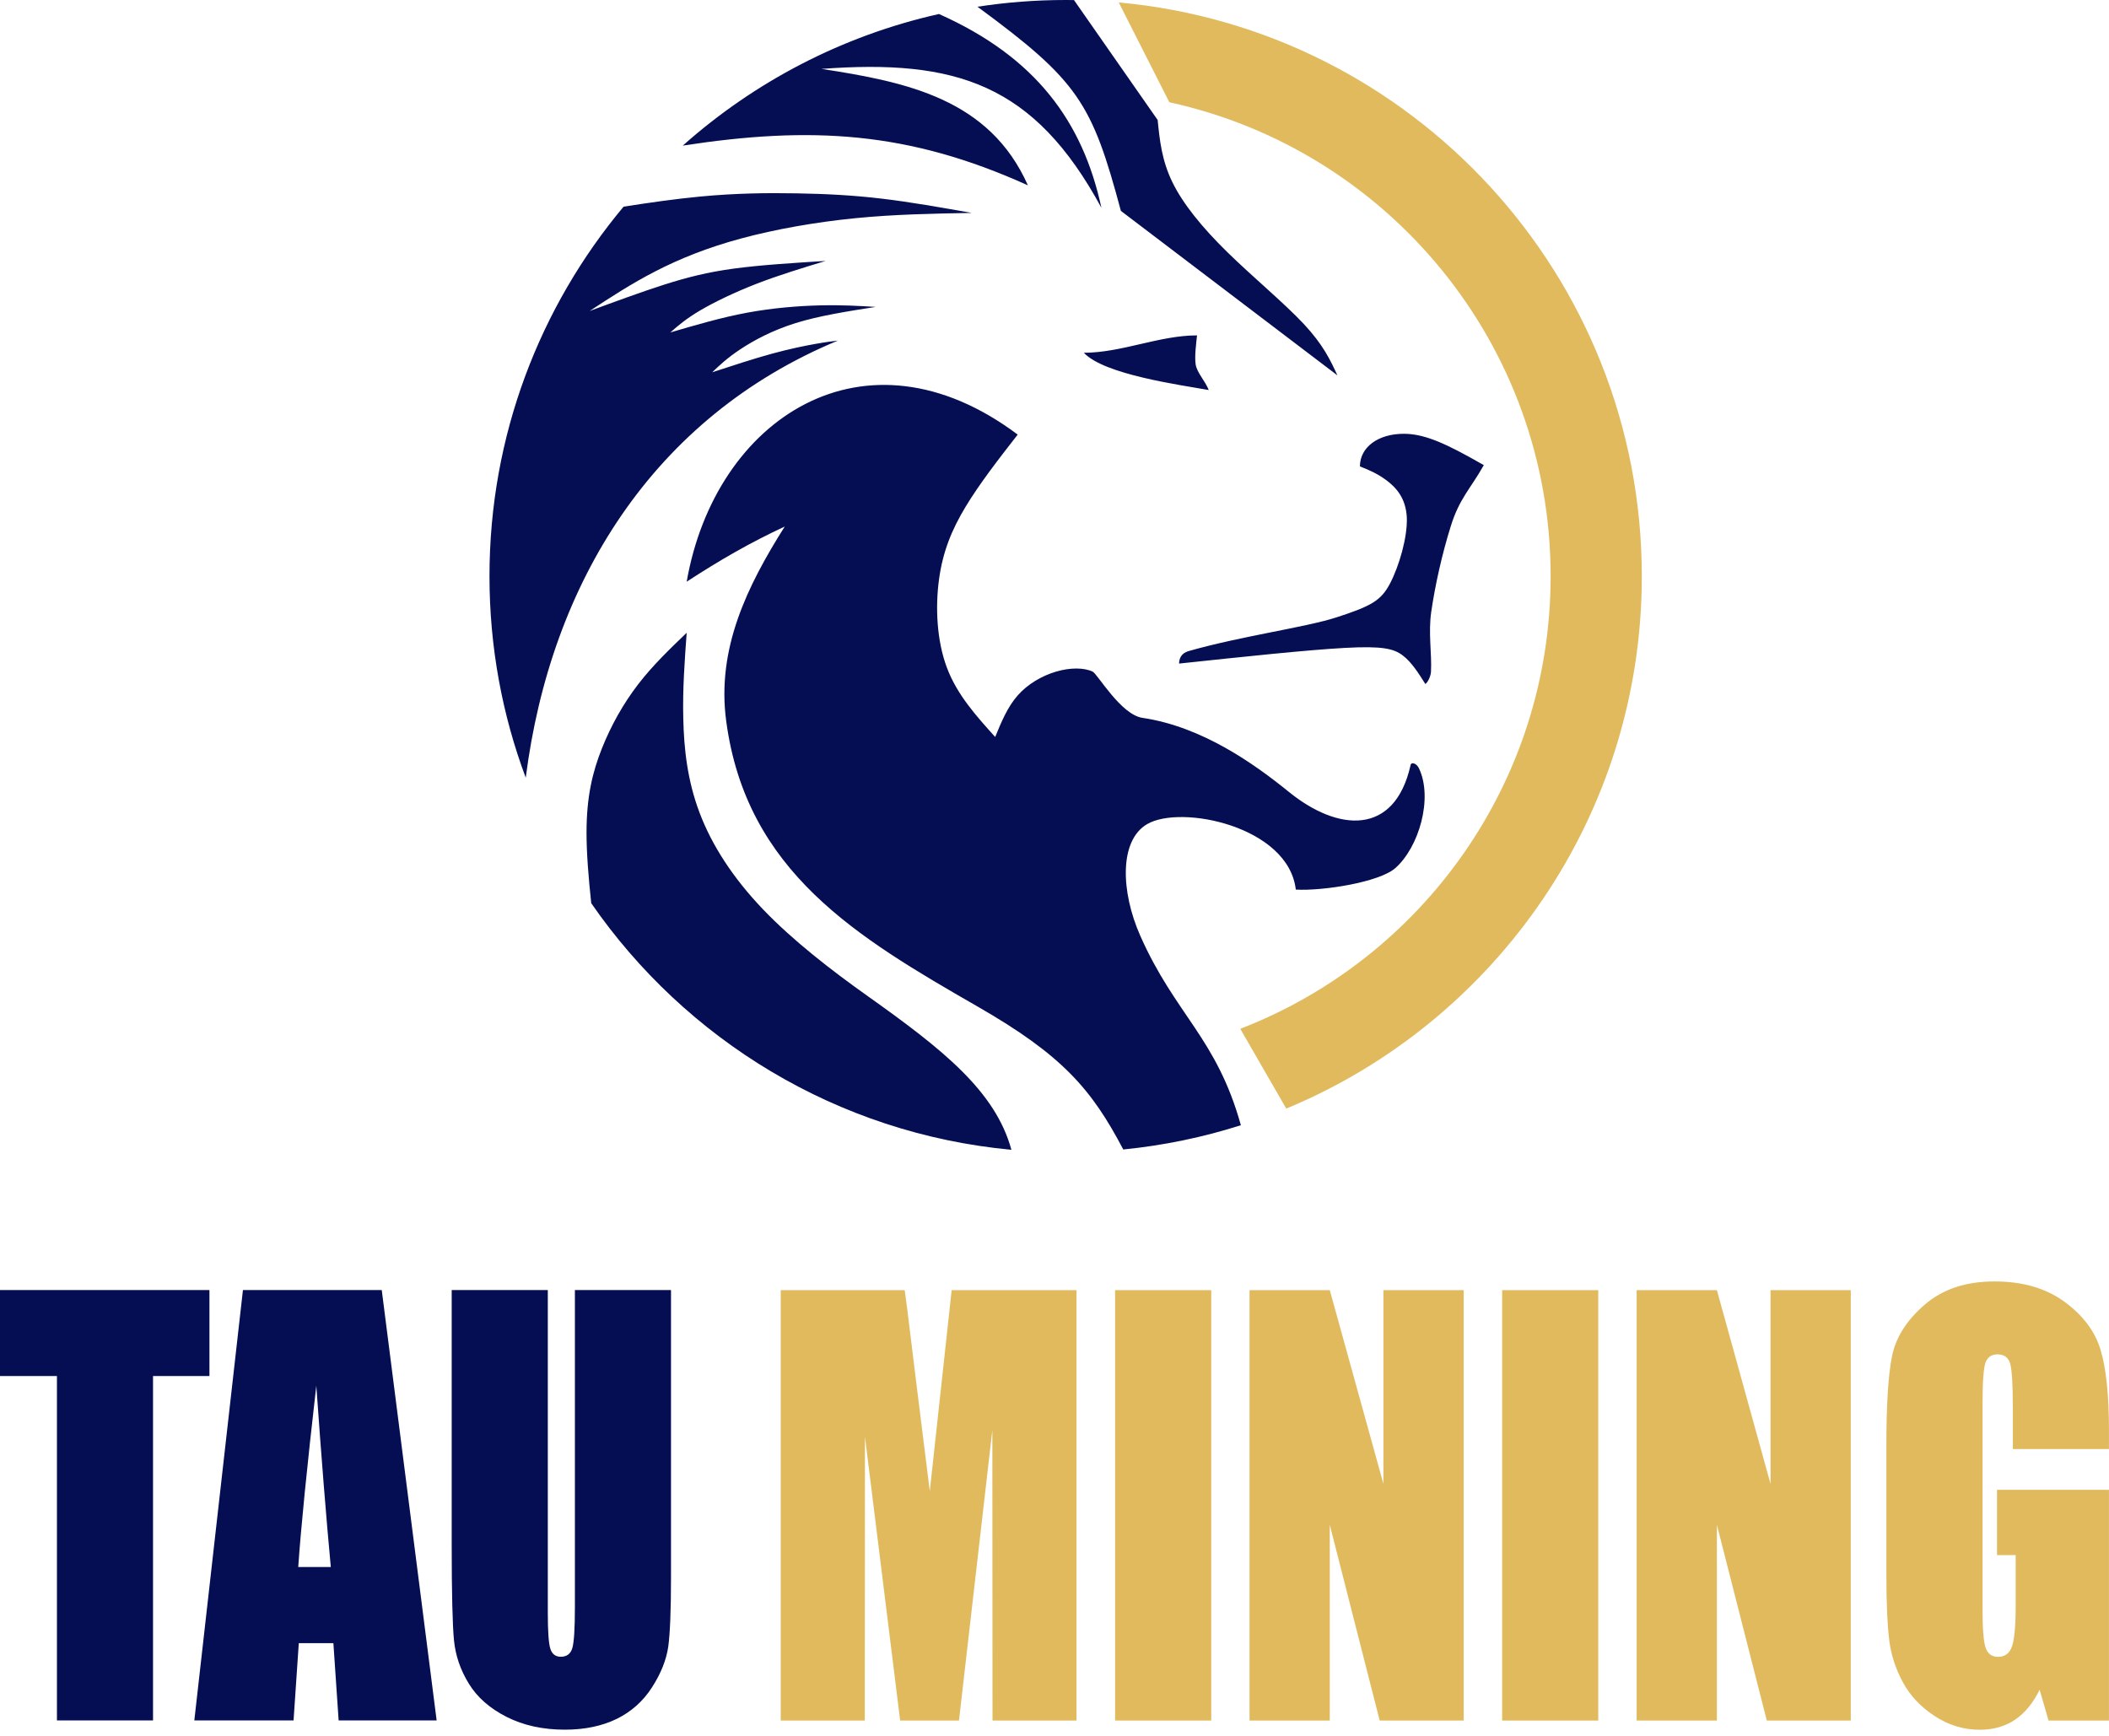 <svg width="130" height="107" viewBox="0 0 130 107" fill="none" xmlns="http://www.w3.org/2000/svg">
<path fill-rule="evenodd" clip-rule="evenodd" d="M53.515 61.426C51.267 59.831 48.876 57.983 47.029 56.052C45.182 54.121 43.88 52.106 43.126 50.112C42.368 48.117 42.158 46.144 42.118 44.297C42.073 42.45 42.203 40.728 42.328 39.007C41.279 40.015 40.227 41.023 39.325 42.198C38.424 43.373 37.666 44.717 37.099 46.144C36.533 47.572 36.154 49.083 36.154 51.329C36.154 52.59 36.274 54.083 36.444 55.677C42.256 64.092 51.606 69.877 62.343 70.879C61.357 67.261 58.11 64.69 53.515 61.426ZM86.944 47.187C86.966 46.952 87.305 47.032 87.462 47.355C88.349 49.207 87.462 52.245 85.998 53.523C85.008 54.384 81.551 54.933 79.874 54.839C79.423 50.94 72.794 49.576 70.707 50.805C68.985 51.815 69.079 54.957 70.288 57.688C72.447 62.56 74.989 63.98 76.488 69.364C74.164 70.105 71.737 70.612 69.239 70.86C67.276 67.126 65.474 65.045 60.273 62.056C52.842 57.786 45.999 53.742 44.763 44.444C44.165 39.978 46.061 36.121 48.372 32.458C46.244 33.45 44.406 34.505 42.328 35.859C44.081 25.798 53.297 19.716 62.731 26.791C61.553 28.302 60.38 29.813 59.519 31.24C58.658 32.668 58.114 34.012 57.882 35.712C57.65 37.412 57.735 39.469 58.364 41.148C58.993 42.827 60.17 44.129 61.344 45.431C61.723 44.507 62.102 43.584 62.731 42.87C63.36 42.156 64.243 41.652 65.104 41.4C65.961 41.148 66.804 41.148 67.348 41.4C67.651 41.54 69.083 44.054 70.421 44.252C74.115 44.798 77.327 47.1 79.441 48.812C82.479 51.281 85.958 51.538 86.944 47.187ZM86.569 26.741C87.925 26.752 89.322 27.452 91.463 28.673C90.651 30.121 89.955 30.725 89.424 32.446C88.885 34.168 88.465 36.057 88.224 37.705C88.032 39.008 88.264 40.286 88.207 41.407C88.193 41.703 87.997 42.082 87.859 42.165C87.435 41.494 87.016 40.822 86.462 40.402C85.905 39.982 85.213 39.814 82.894 39.94C80.574 40.066 76.626 40.486 72.679 40.906C72.683 40.62 72.794 40.271 73.267 40.136C76.524 39.207 80.472 38.675 82.367 38.062C84.54 37.359 85.129 37.023 85.686 35.962C86.239 34.902 86.766 33.118 86.717 31.901C86.659 30.683 86.03 30.032 85.454 29.602C84.874 29.172 84.352 28.962 83.826 28.752C83.826 27.589 84.923 26.729 86.569 26.741ZM66.808 21.746C69.137 21.746 71.452 20.675 73.785 20.675C73.74 21.137 73.62 21.977 73.704 22.48C73.789 22.985 74.298 23.498 74.507 24.044C72.714 23.722 68.071 23.094 66.808 21.746ZM60.251 0.415C66.469 4.984 67.308 6.336 69.092 13C73.54 16.379 77.991 19.759 82.439 23.139C82.002 22.194 81.56 21.25 80.364 19.969C79.165 18.688 77.215 17.072 75.649 15.54C74.088 14.008 72.91 12.559 72.259 11.215C71.608 9.872 71.483 8.634 71.358 7.396C69.641 4.931 67.923 2.468 66.201 0.004C66.032 0.001 65.862 1.52588e-05 65.689 1.52588e-05C63.837 1.52588e-05 62.022 0.142 60.251 0.415ZM63.36 11.425C60.987 6.087 55.866 5.051 50.638 4.247C58.917 3.634 63.744 5.157 67.892 12.811C66.741 7.496 63.846 3.523 57.878 0.863C51.909 2.203 46.503 5.047 42.087 8.976C49.982 7.763 55.982 8.084 63.36 11.425ZM51.646 20.997C51.289 21.039 50.932 21.081 50.281 21.197C49.63 21.312 48.688 21.501 47.573 21.806C46.463 22.11 45.182 22.53 43.902 22.949C44.362 22.509 44.825 22.068 45.633 21.533C46.44 20.997 47.596 20.367 49.045 19.916C50.491 19.465 52.235 19.192 53.979 18.919C52.926 18.856 51.878 18.793 50.553 18.825C49.233 18.856 47.636 18.982 46.052 19.276C44.469 19.57 42.894 20.032 41.319 20.494C41.801 20.073 42.283 19.654 43.153 19.139C44.027 18.625 45.285 18.017 46.637 17.492C47.993 16.967 49.442 16.526 50.892 16.085C48.876 16.211 46.86 16.337 45.231 16.558C43.608 16.778 42.368 17.093 40.949 17.544C39.535 17.996 37.938 18.583 36.346 19.171C37.626 18.332 38.906 17.492 40.396 16.726C41.886 15.959 43.585 15.267 45.686 14.7C47.783 14.133 50.281 13.692 52.717 13.451C55.152 13.21 57.525 13.168 59.898 13.125C58.007 12.79 56.12 12.454 54.34 12.244C52.569 12.034 50.91 11.95 49.108 11.919C47.301 11.887 45.347 11.908 43.144 12.118C41.663 12.259 40.066 12.485 38.438 12.74C33.281 18.906 30.172 26.849 30.172 35.518C30.172 39.888 30.961 44.074 32.407 47.941C33.941 35.909 40.262 25.724 51.646 20.997Z" fill="#050E53"/>
<path fill-rule="evenodd" clip-rule="evenodd" d="M95.582 35.52C95.582 48.236 87.644 59.099 76.451 63.421L79.286 68.339C92.156 63.001 101.202 50.317 101.202 35.52C101.202 17.007 87.039 1.802 68.961 0.151L72.08 6.305C85.52 9.233 95.582 21.201 95.582 35.52Z" fill="#E0BA5D"/>
<path d="M66.355 79.531V106.062H61.179L61.169 88.151L59.112 106.062H55.486L53.315 88.554L53.306 106.062H48.125V79.531H55.767C55.988 81.136 56.204 83.027 56.472 85.182L57.313 91.919L58.661 79.531H66.355ZM74.66 79.531V106.062H68.736V79.531H74.66ZM90.221 79.531V106.062H85.045L81.968 93.998V106.062H77.022V79.531H81.968L85.275 91.477V79.531H90.221ZM98.517 79.531V106.062H92.594V79.531H98.517ZM114.083 79.531V106.062H108.907L105.83 93.998V106.062H100.884V79.531H105.83L109.137 91.477V79.531H114.083ZM129.997 89.325H124.074V86.916C124.074 85.396 124.018 84.445 123.91 84.064C123.802 83.679 123.534 83.489 123.125 83.489C122.768 83.489 122.524 83.652 122.393 83.981C122.27 84.305 122.205 85.15 122.205 86.502V99.225C122.205 100.41 122.266 101.198 122.393 101.572C122.524 101.947 122.778 102.137 123.163 102.137C123.581 102.137 123.868 101.925 124.018 101.5C124.168 101.076 124.248 100.242 124.248 99.007V95.865H123.097V91.84H129.997V106.062H126.273L125.723 104.161C125.324 104.983 124.816 105.598 124.21 106.011C123.595 106.426 122.867 106.631 122.04 106.631C121.045 106.631 120.124 106.353 119.255 105.787C118.395 105.224 117.738 104.528 117.291 103.697C116.845 102.868 116.559 101.998 116.451 101.086C116.338 100.175 116.277 98.805 116.277 96.983V89.101C116.277 86.569 116.394 84.73 116.629 83.585C116.864 82.432 117.536 81.382 118.64 80.426C119.748 79.47 121.181 78.995 122.942 78.995C124.671 78.995 126.103 79.409 127.245 80.241C128.386 81.074 129.133 82.058 129.476 83.198C129.824 84.344 129.997 85.999 129.997 88.179V89.325Z" fill="#E0BA5D"/>
<path d="M12.91 79.526V84.825H9.433V106.056H3.51V84.825H0V79.526H12.91ZM23.531 79.526L26.915 106.056H20.874L20.55 101.293H18.418L18.095 106.056H11.978L14.975 79.526H23.531ZM20.391 96.598C20.11 93.59 19.811 89.867 19.497 85.423C18.913 90.521 18.544 94.244 18.384 96.598H20.391ZM41.361 79.526V97.263C41.361 99.275 41.302 100.689 41.193 101.5C41.076 102.316 40.744 103.154 40.194 104.01C39.644 104.871 38.914 105.519 38.015 105.961C37.108 106.402 36.046 106.626 34.816 106.626C33.46 106.626 32.264 106.363 31.227 105.838C30.19 105.312 29.413 104.63 28.901 103.792C28.38 102.947 28.078 102.059 27.985 101.125C27.893 100.192 27.843 98.224 27.843 95.234V79.526H33.767V99.426C33.767 100.583 33.821 101.327 33.926 101.645C34.031 101.969 34.249 102.131 34.568 102.131C34.934 102.131 35.173 101.953 35.278 101.6C35.383 101.243 35.437 100.404 35.437 99.085V79.526H41.361Z" fill="#050E53"/>
</svg>
